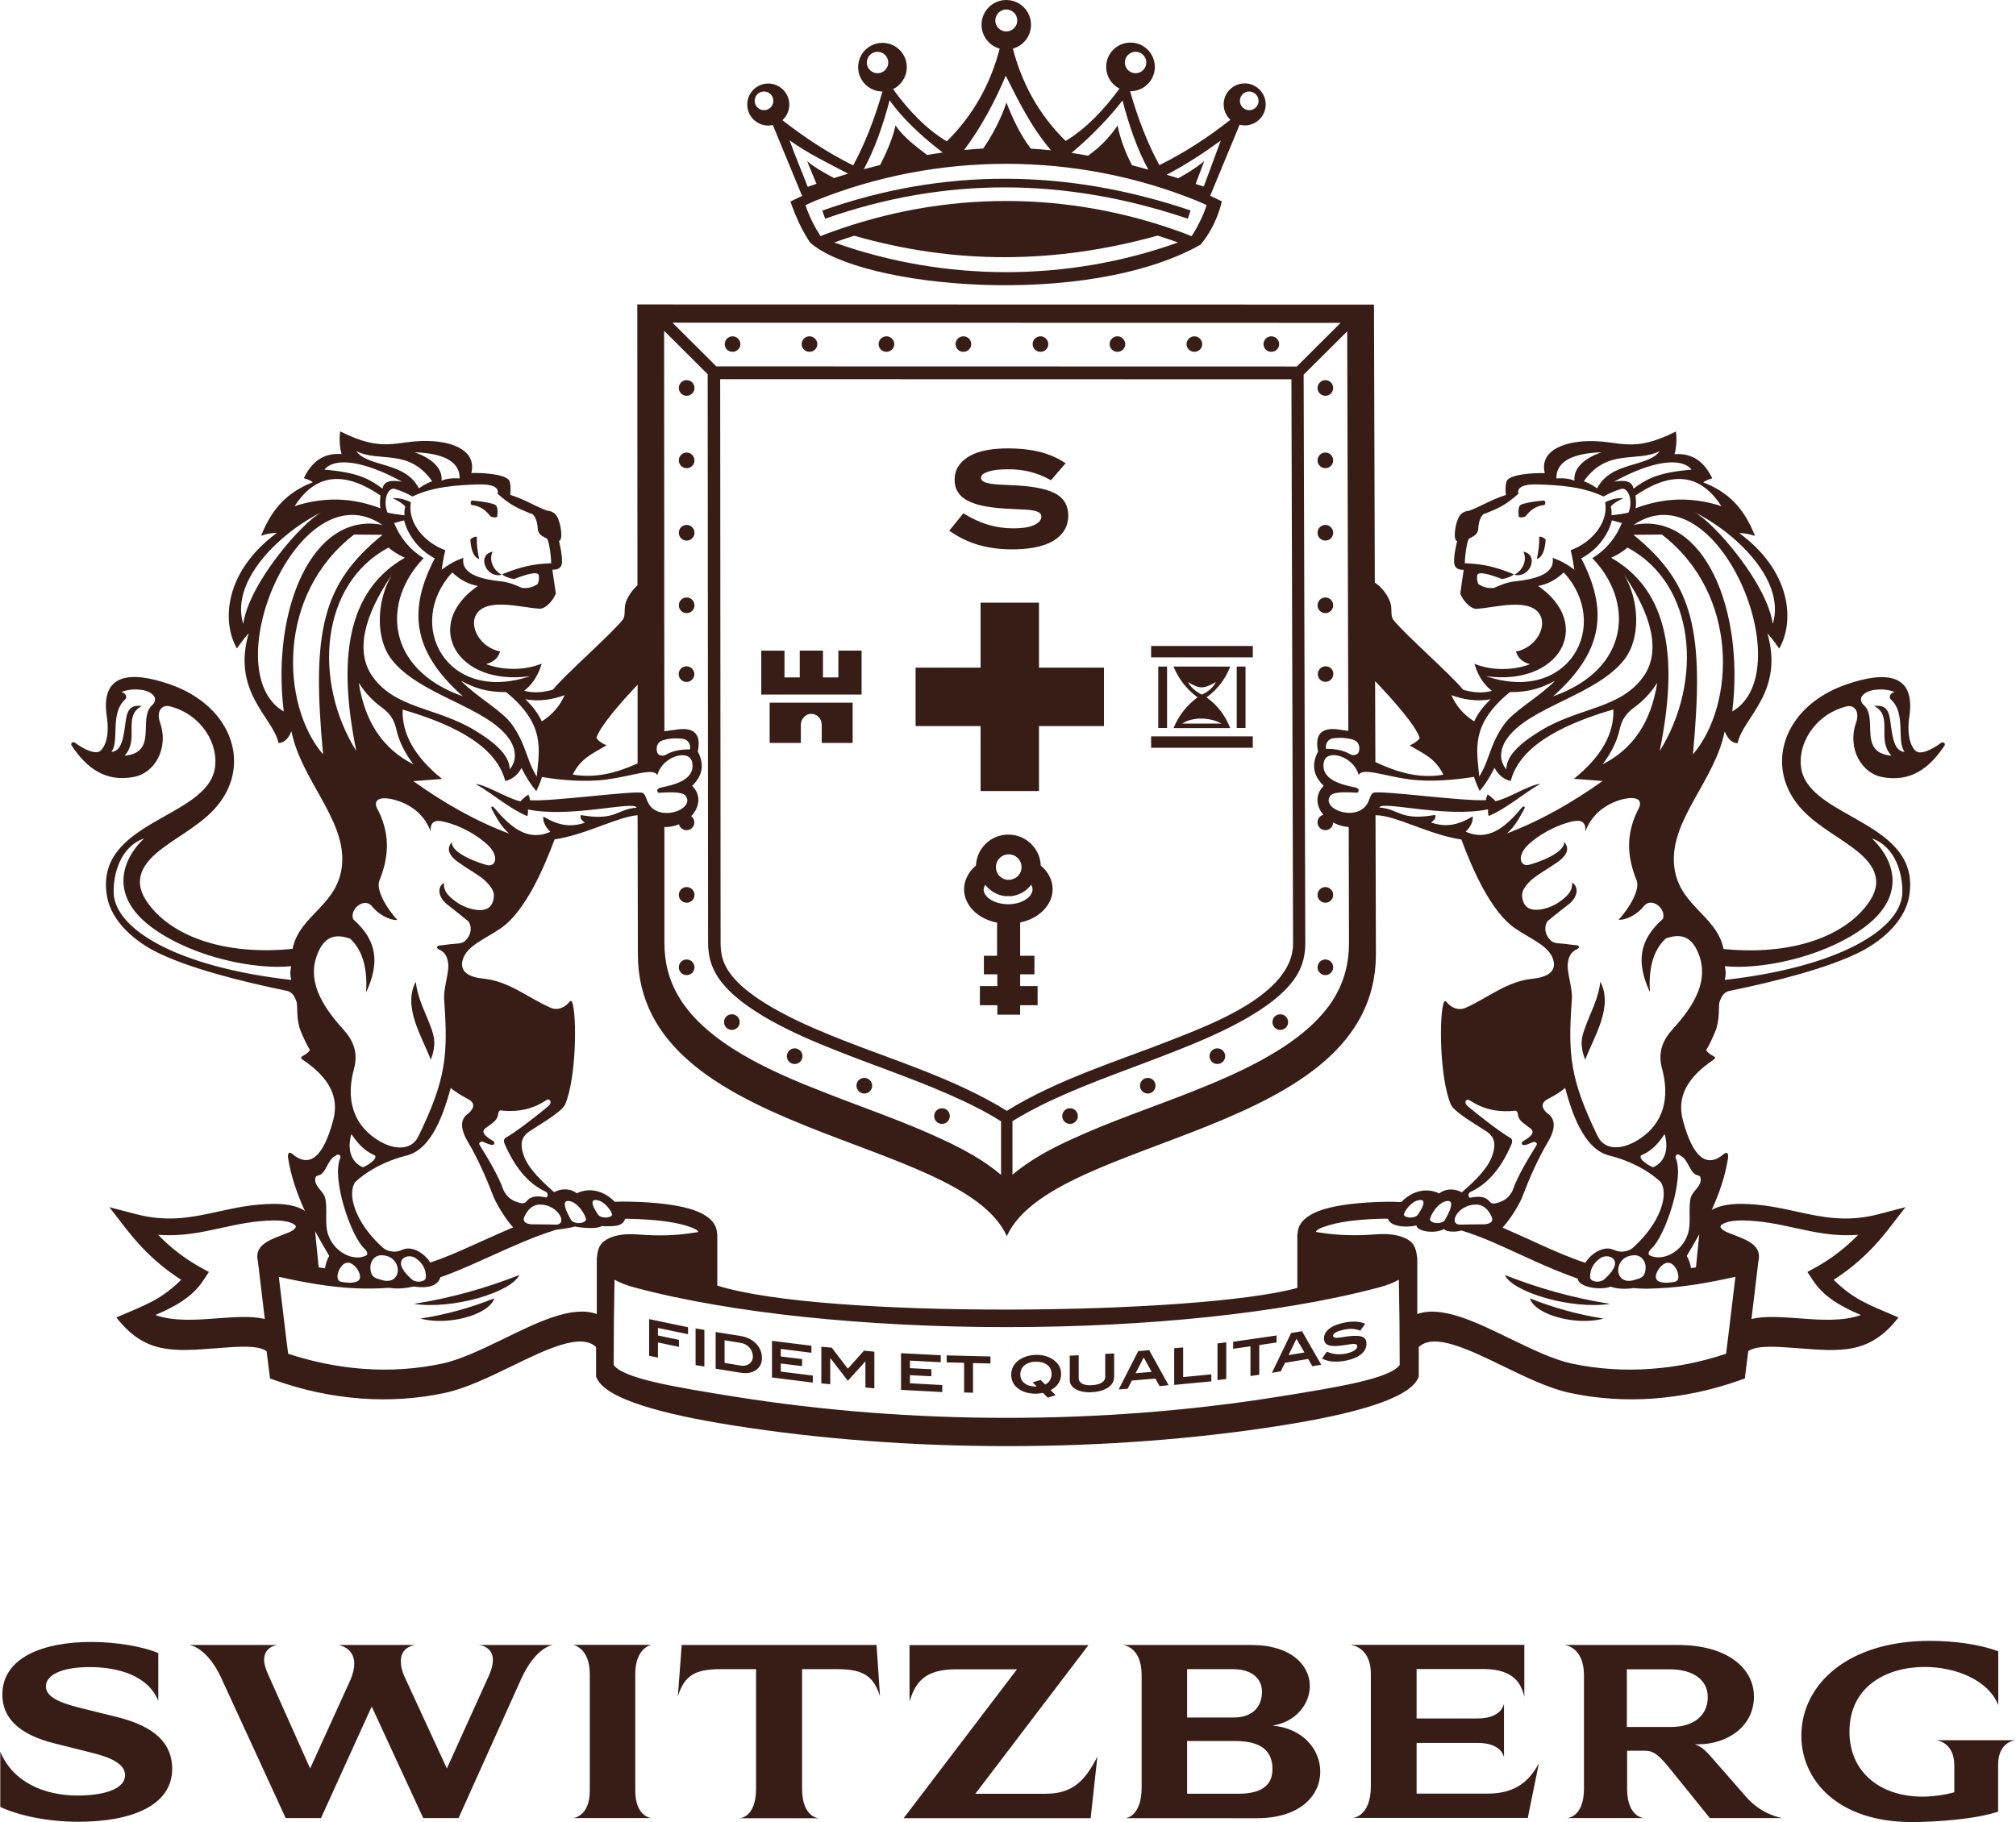 <?xml version="1.0" encoding="utf-8"?>
<!-- Generator: Adobe Illustrator 21.1.0, SVG Export Plug-In . SVG Version: 6.00 Build 0)  -->
<svg version="1.1" id="Слой_1" xmlns="http://www.w3.org/2000/svg" xmlns:xlink="http://www.w3.org/1999/xlink" x="0px" y="0px"
	 viewBox="0 0 1467.1 1326.3" style="enable-background:new 0 0 1467.1 1326.3;" xml:space="preserve">
<style type="text/css">
	.st0{fill-rule:evenodd;clip-rule:evenodd;fill:#381D17;}
</style>
<path class="st0" d="M970.9,537.3c-5.5,0.5-6.4,5.2-5.9,7.8c6.9-0.1,12.9,1.1,17.7,4c2.8,1.4,5.6-0.1,6.1-1.7
	c1.2-3.8-0.1-7.6-3.7-8.8C980.2,536.9,975.3,536.9,970.9,537.3L970.9,537.3z M713.6,438.7h42.5V486h47.3v42.5h-47.3v47.3h-42.5
	v-47.3h-47.3V486h47.3V438.7L713.6,438.7z M864.5,496.5c2.1,3.8,5.4,6.8,10.2,9.1c5.1-2.3,8.2-5.5,10.2-9.1
	C875.9,501.4,873.4,501.8,864.5,496.5L864.5,496.5z M860.4,526.7c7.5-5.1,20.4-4.6,28.5,0C879.4,526.7,869.9,526.7,860.4,526.7
	L860.4,526.7z M854,485.2c13.8,0,27.5,0,41.3,0c-3.5,8.7-8.8,16.4-17.3,22.4c8.5,6,13.8,13.7,17.3,22.4c-13.8,0-27.5,0-41.3,0
	c3.7-9,9.5-16.5,17.5-22.4C863.5,501.7,857.7,494.2,854,485.2L854,485.2z M842.9,485.2v44.7h6.4v-44.7H842.9L842.9,485.2z
	 M837.7,544.3h74V536h-74V544.3L837.7,544.3z M900,485.2v44.7h6.4v-44.7H900L900,485.2z M837.7,478.5h74v-8.3h-74V478.5L837.7,478.5
	z M735.1,640.4L735.1,640.4l-0.2,0h0l-0.1,0h0l-0.1,0h0l-0.1,0h0h-0.1l0,0l-0.1,0h-0.1l0,0h-0.1h0l-0.1,0h0h-0.1h-0.1h0l-0.1,0h0
	h-0.1l0,0h-0.1l-0.1,0l0,0h-0.1h0l-0.1,0h0l-0.1,0h0l-0.1,0h0l-0.2,0l0,0l-0.1,0l-0.1,0l-0.5-0.1l0,0c-1.8-0.4-3.4-1.3-4.7-2.5
	c-1.7-1.7-2.7-4-2.7-6.6c0-2.6,1-4.9,2.7-6.6c1.7-1.7,4-2.7,6.6-2.7c2.6,0,4.9,1,6.6,2.7c1.7,1.7,2.7,4,2.7,6.6c0,2.6-1,4.9-2.7,6.6
	C739.1,639.2,737.2,640.1,735.1,640.4L735.1,640.4z M717,644c0.6,0.8,1.2,1.5,1.9,2.2c3.1,3.1,7.2,5.3,11.8,6l0,0l0.4,0.1l0.1,0
	l0.1,0l0.1,0l0.1,0l0.2,0l0.1,0l0.2,0l0.2,0h0l0.2,0l0,0l0.2,0l0.1,0l0.1,0h0.1l0.1,0l0.2,0l0.1,0l0.2,0h0h0.2h0.2h0l0.2,0l0.1,0
	l0.2,0l0.1,0h0.1l0.1,0l0.1,0l0.2,0l0,0l0.2,0h0l0.2,0l0.2,0l0.1,0l0.2,0l0.1,0l0.1,0l0.1,0l0.1,0l0.4-0.1l0,0
	c4.6-0.7,8.7-2.8,11.8-6c0.7-0.7,1.3-1.4,1.9-2.2c0.6,1.1,1,2.2,1,3.4c0,2.6-1.7,5.1-4.4,7c-3.4,2.4-8.1,3.8-13.4,3.8
	c-5.3,0-10.1-1.5-13.4-3.8c-2.7-1.9-4.4-4.4-4.4-7C716,646.2,716.4,645,717,644L717,644z M725.8,716.6v1.2h-12.7v13.9h12.7l0,6.9
	h16.6v-6.9h12.7v-13.9h-12.7v-8.6h10.4v-13.5h-10.4v-24.2c4.7-1,9.2-2.8,13.1-5.6c6.2-4.4,10.5-10.9,10.5-18.7
	c0-4.3-1.4-8.4-3.8-11.9c-1.3-2-3-3.7-4.8-5.2c-0.2-5.9-2.7-11.5-6.9-15.7c-4.4-4.4-10.4-6.9-16.7-6.9c-6.3,0-12.3,2.5-16.7,6.9
	c-4.2,4.2-6.6,9.8-6.9,15.7c-1.8,1.5-3.5,3.3-4.8,5.3c-2.4,3.6-3.8,7.6-3.8,11.9c0,7.8,4.3,14.3,10.5,18.7c4,2.8,8.7,4.7,13.5,5.6
	v24.1H716v13.5h9.8L725.8,716.6L725.8,716.6L725.8,716.6z M560.2,511.5h60.3v29.3H598v-13.2c0-4.4-3.4-8-7.6-8h0
	c-4.1,0-7.6,3.6-7.6,8v13.2h-22.7V511.5L560.2,511.5z M554,473.6h16.9v19.5H582v-19.5h16.9v19.5h11.2v-19.5h16.9v24.7h0v7.3h-6.3
	h-60.5H554v-7.3h0V473.6L554,473.6z M763.9,349.1c-4.5-2.5-9.3-4.4-14.4-5.7c-4.9-1.2-10-1.8-15.1-1.8c-4.9,0-11.2,0.2-15.8,1.9
	c-1.8,0.7-4.7,1.9-4.7,4.3c0,2.5,3.2,3.5,5.2,3.9c1.7,0.4,3.4,0.7,5.1,0.8c2,0.2,4,0.3,6,0.4c2.3,0.1,4.6,0.2,6.9,0.3
	c2.6,0.1,5.1,0.3,7.6,0.5c4.7,0.4,9.5,1.1,14.1,2.2c3.5,0.8,7.1,2.1,10.2,3.9c2.6,1.6,4.8,3.7,6.3,6.4c1.5,2.8,2.1,5.9,2.1,9.1
	c0,8-3.8,14-10.6,18.2c-8.5,5.2-20.5,6.4-30.3,6.4c-8.1,0-16.1-0.9-23.9-3.1c-7.5-2.1-14.5-5.5-20.9-9.9l-0.9-0.6l10.3-12.7l0.7,0.5
	c5.5,3.3,11.3,6.1,17.4,7.9c5.9,1.7,12,2.6,18.1,2.6c4.9,0,11-0.4,15.5-2.5c2.4-1.2,5-3,5-6c0-1.1-0.3-2-1.2-2.7
	c-1.2-0.9-2.8-1.4-4.2-1.7c-2.3-0.5-4.8-0.7-7.2-0.8c-3.3-0.1-6.5-0.3-9.8-0.5c-5.8-0.2-11.8-0.7-17.6-1.7
	c-4.3-0.7-8.7-1.9-12.7-3.8c-3.1-1.5-5.9-3.5-7.8-6.4c-1.9-2.8-2.6-6-2.6-9.3c0-7.5,3.9-13,10.2-16.8c8.2-5,19.5-6,28.9-6
	c14,0,28.8,2.3,40.7,10.2l1,0.6l-10.7,12.4L763.9,349.1L763.9,349.1z M607.1,176.5c80.5,28.8,169.7,28.8,250.2,0
	c-4.9-1.8-9.9-3.4-14.9-5c-36.9,10.3-73.8,15.6-110.5,15.7c-36.9,0.1-73.6-5.1-110.2-15.6C616.8,173.1,611.9,174.8,607.1,176.5
	L607.1,176.5z M870.9,146.1c1.1,0.4,6.1,2.7,7.2,3.2c-2.5,8.2-8.2,18.8-11,22.6c-4.2-1.7-2.2-0.9-6.4-2.5
	c-83.8-30.8-173.3-30.8-257.1,0c-4.2,1.5-2.3,0.8-6.4,2.5c-2.7-3.8-8.5-14.3-11-22.6c1.1-0.5,6.1-2.7,7.2-3.2
	C681.9,110.3,782.5,110.3,870.9,146.1L870.9,146.1z M598.4,153.3l2.1,5.9c43.6-15.4,87.5-22.9,131.4-22.8
	c44,0.1,88.2,7.8,132.5,22.8l2-6c-45-15.2-89.8-23-134.5-23.1C687.2,130,642.7,137.6,598.4,153.3L598.4,153.3z M556,66.6
	c3.7,0,6.8,3,6.8,6.8c0,3.7-3,6.8-6.8,6.8c-3.7,0-6.8-3-6.8-6.8C549.2,69.6,552.2,66.6,556,66.6L556,66.6z M638.6,37.7
	c4.3,0,7.8,3.5,7.8,7.8c0,4.3-3.5,7.8-7.8,7.8c-4.3,0-7.8-3.5-7.8-7.8C630.8,41.2,634.3,37.7,638.6,37.7L638.6,37.7z M732.3,6.9
	c4.4,0,8,3.6,8,8c0,4.4-3.6,8-8,8s-8-3.6-8-8C724.4,10.5,727.9,6.9,732.3,6.9L732.3,6.9z M826.4,37.7c-4.3,0-7.8,3.5-7.8,7.8
	c0,4.3,3.5,7.8,7.8,7.8c4.3,0,7.8-3.5,7.8-7.8C834.2,41.2,830.7,37.7,826.4,37.7L826.4,37.7z M909.1,66.6c-3.7,0-6.8,3-6.8,6.8
	c0,3.7,3,6.8,6.8,6.8c3.7,0,6.8-3,6.8-6.8C915.8,69.6,912.8,66.6,909.1,66.6L909.1,66.6z M876,135.8l12.4-33.5
	c-12.2,8.9-25.1,17.4-39.4,24.9c2.8,0.8,5.6,1.7,8.4,2.6c6.6-3.7,13.1-7.6,19-12.6l-6.3,16.7L876,135.8L876,135.8z M823.8,120.3
	c4,1,8,2.1,11.9,3.2c-8.3-15-14.5-33.6-18.8-50.4c-9.5,12.4-22.4,25.8-37.1,38.2c4,0.6,8,1.3,12,2c8.7-6,16.2-14,21.5-22
	C815,100.7,819.5,112.2,823.8,120.3L823.8,120.3z M701.6,109.2c12.2-16.1,22.8-36,30.3-54.1c8.4,16.5,18.5,37.7,33,54.3
	c-4.9-0.5-9.8-0.9-14.7-1.2c-7.7-9.7-13.9-23.5-17.8-33.6c-3.7,11.6-10.5,24.3-16.9,33.5C710.9,108.4,706.3,108.7,701.6,109.2
	L701.6,109.2z M640.5,120.1c4.1-7.9,9.2-19.3,11.2-28.8c5.2,7.9,14.7,15.3,23,21.5c3.8-0.6,7.6-1.2,11.3-1.8
	c-16.1-12.3-29.7-25.4-38.6-38c-4.4,16.8-10.6,35.2-18.8,50.2C632.6,122.2,636.5,121.1,640.5,120.1L640.5,120.1z M587.8,136
	c2.1-0.7,4.3-1.5,6.4-2.2c-2.2-5.5-4.7-10.9-6.8-16.5c5.9,5,12.9,8.7,19.5,12.3c3.4-1.1,6.9-2.1,10.3-3.2
	c-14.3-7.5-30.5-15.4-42.6-24.3C578.7,113.6,583.5,124.8,587.8,136L587.8,136z M939.8,276.1l-415.7-0.1l0.3,410.6
	c0,6.9,1.3,12.9,4.9,18.9c14.1,23.4,59.9,42.1,84.2,51.7c36.2,14.3,82.3,28.4,119.2,51.4c36.9-23,83-37,119.1-51.3
	c27.5-10.9,89.3-33.1,89.2-70.5L939.8,276.1L939.8,276.1z M964.7,485c-3.1,0-5.7,2.5-5.7,5.7c0,3,2.3,5.4,5.2,5.6c0.1,0,0.3,0,0.4,0
	c3.1,0,5.7-2.5,5.7-5.7C970.4,487.5,967.9,485,964.7,485L964.7,485z M499.6,485c-3.1,0-5.7,2.5-5.7,5.7c0,3.1,2.5,5.7,5.7,5.7
	c3.1,0,5.7-2.5,5.7-5.7C505.2,487.5,502.7,485,499.6,485L499.6,485z M925.2,244.8c-3.1,0-5.7,2.5-5.7,5.7c0,3.1,2.5,5.6,5.7,5.6
	s5.7-2.5,5.7-5.6C930.9,247.4,928.3,244.8,925.2,244.8L925.2,244.8z M533.1,244.8c-3.1,0-5.7,2.5-5.7,5.7c0,3.1,2.5,5.6,5.7,5.6
	c3.1,0,5.7-2.5,5.7-5.6C538.8,247.4,536.2,244.8,533.1,244.8L533.1,244.8z M589.1,244.8c-3.1,0-5.7,2.5-5.7,5.7
	c0,3.1,2.5,5.6,5.7,5.6c3.1,0,5.7-2.5,5.7-5.6C594.8,247.4,592.2,244.8,589.1,244.8L589.1,244.8z M645.1,244.8
	c-3.1,0-5.7,2.5-5.7,5.7c0,3.1,2.5,5.6,5.7,5.6c3.1,0,5.7-2.5,5.7-5.6C650.8,247.4,648.2,244.8,645.1,244.8L645.1,244.8z
	 M701.1,244.8c-3.1,0-5.7,2.5-5.7,5.7c0,3.1,2.5,5.6,5.7,5.6c3.1,0,5.7-2.5,5.7-5.6C706.8,247.4,704.3,244.8,701.1,244.8
	L701.1,244.8z M757.2,244.8c-3.1,0-5.7,2.5-5.7,5.7c0,3.1,2.5,5.6,5.7,5.6c3.1,0,5.7-2.5,5.7-5.6
	C762.8,247.4,760.3,244.8,757.2,244.8L757.2,244.8z M813.2,244.8c-3.1,0-5.7,2.5-5.7,5.7c0,3.1,2.5,5.6,5.7,5.6
	c3.1,0,5.7-2.5,5.7-5.6C818.8,247.4,816.3,244.8,813.2,244.8L813.2,244.8z M869.2,244.8c-3.1,0-5.7,2.5-5.7,5.7
	c0,3.1,2.5,5.6,5.7,5.6c3.1,0,5.7-2.5,5.7-5.6C874.8,247.4,872.3,244.8,869.2,244.8L869.2,244.8z M975.6,235l-31.9,31.8l-422.4-0.1
	l-31.9-31.8L975.6,235L975.6,235z M685.5,806.7c3.1,0,5.7,2.5,5.7,5.7c0,3.1-2.5,5.7-5.7,5.7c-3.1,0-5.7-2.5-5.7-5.7
	C679.9,809.2,682.4,806.7,685.5,806.7L685.5,806.7z M629,784.6c3.1,0,5.7,2.5,5.7,5.7c0,3.1-2.5,5.7-5.7,5.7c-3.1,0-5.7-2.5-5.7-5.7
	C623.3,787.1,625.8,784.6,629,784.6L629,784.6z M578.3,763.1c3.1,0,5.7,2.5,5.7,5.7c0,3.1-2.5,5.7-5.7,5.7c-3.1,0-5.7-2.5-5.7-5.7
	C572.7,765.6,575.2,763.1,578.3,763.1L578.3,763.1z M532.6,738.3c3.1,0,5.7,2.5,5.7,5.7c0,3.1-2.5,5.7-5.7,5.7
	c-3.1,0-5.7-2.5-5.7-5.7C526.9,740.8,529.4,738.3,532.6,738.3L532.6,738.3z M499.7,698.4c-3.1,0-5.7,2.5-5.7,5.7
	c0,3.1,2.5,5.7,5.7,5.7c3.1,0,5.7-2.5,5.7-5.7C505.4,701,502.8,698.4,499.7,698.4L499.7,698.4z M499.7,645.7c-3.1,0-5.7,2.5-5.7,5.7
	c0,3.1,2.5,5.7,5.7,5.7c3.1,0,5.7-2.5,5.7-5.7C505.4,648.2,502.8,645.7,499.7,645.7L499.7,645.7z M499.7,434.9
	c-3.1,0-5.7,2.5-5.7,5.7c0,3.1,2.5,5.7,5.7,5.7c3.1,0,5.7-2.5,5.7-5.7C505.4,437.4,502.8,434.9,499.7,434.9L499.7,434.9z
	 M499.7,382.1c-3.1,0-5.7,2.5-5.7,5.7s2.5,5.7,5.7,5.7c3.1,0,5.7-2.5,5.7-5.7S502.8,382.1,499.7,382.1L499.7,382.1z M499.7,329.4
	c-3.1,0-5.7,2.5-5.7,5.7c0,3.1,2.5,5.7,5.7,5.7c3.1,0,5.7-2.5,5.7-5.7C505.4,332,502.8,329.4,499.7,329.4L499.7,329.4z M499.7,276.7
	c-3.1,0-5.7,2.5-5.7,5.7c0,3.1,2.5,5.7,5.7,5.7c3.1,0,5.7-2.5,5.7-5.7C505.4,279.2,502.8,276.7,499.7,276.7L499.7,276.7z
	 M778.7,806.7c3.1,0,5.7,2.5,5.7,5.7c0,3.1-2.5,5.7-5.7,5.7c-3.1,0-5.7-2.5-5.7-5.7C773,809.2,775.6,806.7,778.7,806.7L778.7,806.7z
	 M835.3,784.6c3.1,0,5.6,2.5,5.6,5.7c0,3.1-2.5,5.7-5.6,5.7c-3.1,0-5.7-2.5-5.7-5.7C829.6,787.1,832.1,784.6,835.3,784.6
	L835.3,784.6z M885.9,763.1c3.1,0,5.7,2.5,5.7,5.7c0,3.1-2.5,5.7-5.7,5.7c-3.1,0-5.7-2.5-5.7-5.7
	C880.2,765.6,882.8,763.1,885.9,763.1L885.9,763.1z M931.7,738.3c3.1,0,5.7,2.5,5.7,5.7c0,3.1-2.5,5.7-5.7,5.7
	c-3.1,0-5.7-2.5-5.7-5.7C926,740.8,928.5,738.3,931.7,738.3L931.7,738.3z M964.5,698.4c3.1,0,5.7,2.5,5.7,5.7c0,3.1-2.5,5.7-5.7,5.7
	c-3.1,0-5.7-2.5-5.7-5.7C958.9,701,961.4,698.4,964.5,698.4L964.5,698.4z M964.5,645.7c3.1,0,5.7,2.5,5.7,5.7c0,3.1-2.5,5.7-5.7,5.7
	c-3.1,0-5.7-2.5-5.7-5.7C958.9,648.2,961.4,645.7,964.5,645.7L964.5,645.7z M964.5,434.9c3.1,0,5.7,2.5,5.7,5.7
	c0,3.1-2.5,5.7-5.7,5.7c-3.1,0-5.7-2.5-5.7-5.7C958.9,437.4,961.4,434.9,964.5,434.9L964.5,434.9z M964.5,382.1
	c3.1,0,5.7,2.5,5.7,5.7s-2.5,5.7-5.7,5.7c-3.1,0-5.7-2.5-5.7-5.7S961.4,382.1,964.5,382.1L964.5,382.1z M964.5,329.4
	c3.1,0,5.7,2.5,5.7,5.7c0,3.1-2.5,5.7-5.7,5.7c-3.1,0-5.7-2.5-5.7-5.7C958.9,332,961.4,329.4,964.5,329.4L964.5,329.4z M964.5,276.7
	c3.1,0,5.7,2.5,5.7,5.7c0,3.1-2.5,5.7-5.7,5.7c-3.1,0-5.7-2.5-5.7-5.7C958.9,279.2,961.4,276.7,964.5,276.7L964.5,276.7z
	 M736.8,855.1v-39c8.9-5.5,18.3-10.4,27.8-14.9c29.5-13.8,60.3-24,90.5-36c26.9-10.6,73.2-29.7,88.7-55.4c4.4-7.3,6.1-14.9,6.1-23.4
	l-1.2-413.7l31.7-31.5l0.8,290.8c-2.1-0.3-4.2-0.5-6.4-0.9c-11.2-1.8-18.6,1.7-15.6,15.9c-5,9.5-3.5,17.7,4.1,25
	c-6.5,6.5-5.6,14.9-0.2,21.1c-2.5,0.6-4.3,2.8-4.3,5.5c0,3.1,2.5,5.7,5.7,5.7c3.1,0,5.6-2.5,5.7-5.6c1.9,1,4,1.9,6.3,2.5
	c1.7,0.4,3.4,0.7,5,0.8l0.2,84.4c0,14.3-3.3,27.6-10.7,39.9c-20.4,33.8-69,54.6-104.2,68.6c-29.4,11.6-60,21.8-88.7,35.2
	C764.1,836.5,749.2,844.6,736.8,855.1L736.8,855.1z M483.3,240.8c0,67.8,0.1,127.8,0.1,186.3l0,0v27.3l0.1,77.9
	c2.8-0.5,5.7-0.7,8.7-1.2c11.2-1.8,18.6,1.7,15.6,15.9c5,9.5,3.5,17.7-4.1,25c6.8,6.8,5.4,15.7-0.7,22.1c1.4,1,2.3,2.7,2.3,4.5
	c0,3.1-2.5,5.7-5.7,5.7c-2.7,0-4.9-1.9-5.5-4.3c-1.1,0.5-2.3,0.9-3.6,1.2c-2.5,0.6-4.8,0.9-7,0.8l0,84.2c0,14.4,3.3,27.6,10.8,39.9
	c20.4,33.9,68.8,54.7,104.2,68.5c29.4,11.7,60.1,21.9,88.6,35.4c14.1,6.6,29.1,14.7,41.4,25.2v-39c-9-5.7-18.3-10.5-27.9-15
	c-29.4-13.8-60.4-24-90.7-36c-26.7-10.5-72.7-29.7-88.3-55.3c-4.5-7.5-6.3-15-6.3-23.7l-0.3-413.8L483.3,240.8L483.3,240.8z
	 M1075.7,385.4c0.3-6.6,2.5-11.5,5.5-11.7c8.9-3.6,14.3-5.8,23.8-14.3c-1.3-4.5,3.6-7.1,13.7-6.8c16.8,0.5,33.6,1.8,48.2,8.8
	c4.5-2.5,9-4.4,13.5-5.7c5.5-0.1,7.8,10.3,4.7,17.4c-3.6,0.9-8,1.5-12.4,2c0.3-2.2,0-4.3-0.5-6.5c2.4-2.5,5.7-4.3,9.2-6
	c-4.9-0.2-9.3,1-13.3,3c2.7,15.9-11.2,30-25.1,34.9c1.2,4.7,2,9.4,2.7,14.2c-4.4-3.3-9.2-6.4-15.8-8.6c1.5,9.2-7,14.7-25.2,16.8
	c-9,0.9-11.4,2.6-17.6,5.1c-5.4,0.4-8.6-1.1-11.3-2.9c-0.9-2.1-1.1-4.1-0.8-6.1c0.4-3.5,8.3-1.2,18.1,2.5c2.8-0.4,7.3-2,8.6-3.5
	c-14.2-5.7-22.7-7.5-35.7-8c0-3.4,0.9-12.5,2.5-17C1069.3,390.8,1075,390.8,1075.7,385.4L1075.7,385.4z M1105.2,375.9
	c0.2,1.2,4.5,0.7,5.2-0.3c3.2-4.3,7.4-7.3,13.3-8c0.9-0.1,1.4-2.4,0-3.3c-5.3,0.5-10.6,1.1-15.4,2.5c-1.6,0.4-2.8,1.4-3.1,3.3
	C1104.9,372.2,1105,374.4,1105.2,375.9L1105.2,375.9z M1102,418.4c11.6,2.8,18.3-14.7,6.6-16.8
	C1111.2,406.9,1109.2,414.4,1102,418.4L1102,418.4z M1118.4,406.9c6-1.6,6.4-13.6,6.4-14c-0.1-0.9-3.9-2.9-4.7-2.1
	C1120.3,395.8,1119.6,401.9,1118.4,406.9L1118.4,406.9z M1132.6,348.2c-0.1-11.7,10.6-18.2,32.9-19c-13.3,4.6-20.7,12.2-19.7,20.7
	C1142.5,348.5,1138.2,347.9,1132.6,348.2L1132.6,348.2z M1162.3,355.5c9.8-19.7,37.1-15.2,45.5-27.1c-17,8.5-38-2.4-55.2,21.9
	C1155.9,351.5,1159.1,353.2,1162.3,355.5L1162.3,355.5z M1188.7,355.7c10.7-7.9,18.7-11.7,42.3-13.9c-8-9.5-29.9-5.8-56.4,8.8
	C1183,349.1,1188,350.6,1188.7,355.7L1188.7,355.7z M1252.7,368.4c-21.3-6.7-41.1-6.5-62.5,1.6c0.7-2.7,0.3-6.8,0-9.3
	C1220.1,340.3,1239.3,347.8,1252.7,368.4L1252.7,368.4z M1232.7,372.6c28.6,13.9,67.3,49.1,57.4,81.6
	C1286,424.9,1247.3,380,1232.7,372.6L1232.7,372.6z M1260.6,517.9c9.2-74.5-21-145.9-71.8-135.8
	C1249.5,340.6,1311.4,488.5,1260.6,517.9L1260.6,517.9z M1150.7,406.4c18.8,36.3,17.7,66.7-20.5,100.5c56.5-19.9,59-69.2,28.6-100.6
	c10.6-6.6,17.2-15.2,21.5-25.6c-2.9-0.5-4.5-1.4-7.3-1.9C1171.8,384.7,1165.6,398.7,1150.7,406.4L1150.7,406.4z M1081.4,492.2
	c60.8,20.5,91.4-37.7,56.6-75.5c-6,5.6-12.1,8.7-18.7,9.8C1159.9,454.3,1135.4,499.7,1081.4,492.2L1081.4,492.2z M1207.8,546.7
	c31.7-50.9,26.4-121.5-23.4-148.1c-3.2,2.7-7.1,5.2-11.9,7.4C1214.9,430.2,1221.4,480.1,1207.8,546.7L1207.8,546.7z M1232,549.1
	c30.6-35.8,34.1-116.4-22.6-160c-6.9,0.1-13.8,0.1-20.7,0.2C1232.9,425.1,1240.3,460.1,1232,549.1L1232,549.1z M1096.6,537.8
	c-6.8,9.9-4.1,18.2-0.4,22.1c0.1-8.4,7-17.2,25.4-28.3c27.9-16.9,58.1-15.6,74.7-39.6c12.1-17.6,6.3-43.4-14.4-73.6
	c11.1,18.5,12.4,46.2,0,61.9C1161.6,506.2,1112.7,514.5,1096.6,537.8L1096.6,537.8z M1098.8,503.8c14.1,0,22.5-2.8,32.8-8.2
	c-11.3,11.7-29.9,21.6-37.1,31.8c-10.6,15.1-10.2,25.2-18,37.9C1074.8,546.2,1069.6,527.5,1098.8,503.8L1098.8,503.8z M1084.8,509
	c-5.4,5.1-9.4,10.5-12,16.1c-7.8-4.9-13.2-11.4-16.6-19.1C1064.8,509.1,1074,510.9,1084.8,509L1084.8,509z M1099.4,568.5
	c6.1-23.6,33.1-39.9,74.7-52.1c0.6,17.4-8.5,34.2-28.7,50.5c7,0.5,13.9,1.1,20.9,1.6c-21.8,15.4-44.7,28.7-69.7,38.2
	c5.9-5.2,8.8-10.9,12.5-17.6c1.3-2.3-0.3-2.8-1.9-0.9c-12.4,15-24.8,24.2-40.6,17.2c3.6-3.4,5.6-7.6,5.1-11.1
	c-11.5,6.8-19.7,7.8-30.2,4.5c2.5-2.2,3.6-3.2,2.9-5.6c-25.8,4.5-25.8-4.3-40.6-5.4c1.5-5.2,48.4,7.8,79.2,1.3
	c-0.3,1.9-0.1,3.5,0.4,4.9c14-6.1,24.5-16,37.7-23.5c-8.9,1-23.1,10.7-32.8,12.7c-1.4-1.6-3.2-3.3-5.7-4.9c-0.7,1.4-1.1,2.7-1.2,4.1
	c-16,1.1-75.1-7.1-81.7-5.4c-2,0.5-2.9,4.2-3.6,5.8c-6.4,16.7-35.6,6.6-27.9-3.7c2.7-3.2,13.3-2.3,19.7-2.1c1.2-1.2,1.4-2.7-1.2-3.7
	c-9.2-1.9-25.9-5.3-23.3-18.5c2-10.3,22.1-4.1,25.3,9.4c2.8-5.7,17.8,0.5,36.8,3.1c15.3,2.1,33.7,0.4,47.2-1.8
	c1.4,4.8,3,7.7,4.1,10.3c4-4.7,7.5-10.3,10.8-16.9C1089.9,563.4,1094.1,567.4,1099.4,568.5L1099.4,568.5z M1166.2,556.4
	c22.6-11.4,35.5-31.5,39.8-59.4c-4.9,7.7-10.2,13.2-16.7,17.9c-6.8,5-9.2,9.9-10.5,15.6C1176.7,540,1172.2,548.5,1166.2,556.4
	L1166.2,556.4z M1354.5,676.6c-30.3,21.1-74.5,29.3-99.2,26.7c0.7,5.9,0.8,4.6-0.1,10c82.5-9.3,128.7-36.8,129.2-63.8
	c0.2-13-4.6-32.9-22.1-39.2C1379.2,626.6,1387.9,653.3,1354.5,676.6L1354.5,676.6z M1376.5,550.1c-24.7-2.3-9.5-26.9-20-36.7
	c-4.3-4-1.9-7.8,2.7-9.9c4.5-2,13.5-2.5,19.5,0.3c-4.2,1.2-3.8,4.3-2.6,5.4c11.3,10.3,3.8,30.8,10,38.1c-8.9-0.4-9.1-14.5-10.8-24.4
	c-1.3-7.7-4.9-9.8-11.4-9C1378.2,521.4,1365.2,538,1376.5,550.1L1376.5,550.1z M1153.7,605.3c0.6-7.4-3.4-8.7-9.4-7.4
	c-13,3-25,10.3-32,16.8c-8.9,8.4-5.9,16.4,0.4,14.8c6.3-1.6,26-8.5,25.6-16.6c3.5,3.9,3.4,8.9-5.2,14.9c-7.7,5.4-15.1,9.2-19.6,13.6
	c-6.1,6-6.3,9.4-5.5,13.1c1.7,7.9,8.2,8.3,13.7,7.4c6.9-1.2,12.4-4.3,17.4-8.8c3.4-3.1,5.4-6.3,4.9-10.7c5.7,3.6,3.5,11.1-2,15.5
	c-5.4,4.3-10.7,8.3-15.8,12.6c-2.3,3.2-2.2,8,0.4,11.8c2.7,4,4.8,4.2,10.5,4.6c3.6,0.3,6.6,0.9,9.9,1.1c2.7,0.2,2.7,2,0.5,3
	c-4.6,2.1-5.9,5.7-6.5,9.8c-1,6.8,3.5,18.2,2.9,26.5c-2.9,40.3-1.5,57.9,18.8,99.8c5.2,10.7,18.6,10.3,31.6,1.2
	c16-11.2,21.1-28.8,15.2-50.5c-3.3-12.1,0.8-21,7.8-28.7c16.5-18.1,26.2-35.8,18.9-54.6c-5.7-14.6-14.6-14.5-23.8-11.5
	c-10.3,9.3-12.7,24.3-11.7,39.2c-10-21.5-8.2-37.7,9.4-53.3c2.8-7.5-8.3-16.2-13.7-9.4c-4.4,5.6-12.3,10.3-18.5,10
	c8-8.7,15.8-22.1,13.1-28.7c-6.2-15.5-8.6-31.8,0.8-50.9c5.1-8.4-1.7-11-13.5-7.4C1166.2,586.5,1157.7,594.4,1153.7,605.3
	L1153.7,605.3z M1153.6,771.4c-4.2-10.7-2.5-16.5-0.5-22.2c3.8-11.2,10.1-21.8,11.5-34.6C1174.2,732.9,1160.1,754.3,1153.6,771.4
	L1153.6,771.4z M1211.4,825.5c3,10.5,0.7,20-8.2,24.1c-1.7,0.1-13.2-7.1-8-9C1202.7,837.3,1207.3,831.6,1211.4,825.5L1211.4,825.5z
	 M1219.4,842.9c6.7,13.7-7.4,57.7-18.3,66.6c-1.2,1.4-2.1,3.6-0.6,4.3c9.6,4.7,23.6-2.6,27.8-15.5c2.6-8.1,0.2-17.8,2-26.1
	c1-4.7,6.8-7.9,7.3-12.7c0.2-2.1-0.2-3.6-1.9-3.9c-6.2-1.1-6.8-11.7-12.9-14.4C1221.6,839.6,1218.8,840.3,1219.4,842.9L1219.4,842.9
	z M1167,931.6c3.3-2.8,10.6-9.8,7.6-14.5c-2.2-3.4-7.3-3.1-9.8-1.4c-5.2,3.5-7.9,8.4-7.6,14.2C1157.4,932.9,1163.4,934.1,1167,931.6
	L1167,931.6z M1189.7,931.6c-15.8,5.2-16.4-17.7-0.1-17.9c5.9,0.1,9.4,6.2,7.4,12.8C1195.9,930.2,1192.6,930.7,1189.7,931.6
	L1189.7,931.6z M1210.1,920.6c3-2.3,6-1.7,8.2,0.9c1.9,2.2,2.9,4.7,3.1,7.2c0.2,2.6-0.9,4-2.5,4.3c-4.4,0.9-8.2,1.1-11.4-0.1
	c-2.2-0.9-2.8-3-2.4-4.7C1205.9,925.2,1207.6,922.5,1210.1,920.6L1210.1,920.6z M1068.1,805.2c-2.3-1.9-2.2-4.6,0.2-4.7
	c1.8-0.2,12,10.5,34.3,8c1-0.1,1.8,0.8,2,2.6c0.6,4.7,3.6,6,9.3,10.4c2.8,2.3,1.6,5.3-5.9,9.4c-1.2,1.4-0.6,3.6,3.3,2.2
	c1.8-0.7,3.2-1.3,4.7-1.9c1.5-0.1,3.1,0.9,2.1,2.5c-6.2,10.1-13.6,22.1-17.4,33c-2.3,4.6-5.6,7.5-11.5,9c-1.8,0.5-3.6,0.8-5.3-1.2
	c-3.4-4.1-8.5-3.7-13.9-2.7c-1.1,0.5-2.3-3,0-4.1c13.5-6.2,23-18.6,29.9-34.7c0.9-2,0.7-3.9-0.8-4.7
	C1091.6,824.1,1074.6,810.7,1068.1,805.2L1068.1,805.2z M1040.7,887.9c-0.5-2.2,6-13.8,13.1-13.7c6.3,0-2.5,14.3-2.8,14.5
	C1047,891.7,1041.2,890,1040.7,887.9L1040.7,887.9z M1077.6,891.2c6,0.3,9.7-1.5,7.9-5.5c-3-6.7-7.4-9-11.5-8.9
	c-13.5,0.1-20.7,15.2-10.8,14.6C1068.1,891.3,1072.8,891.2,1077.6,891.2L1077.6,891.2z M1021.7,884.4c-0.5-1.7,5.5-10.9,12.1-10.9
	c5.9,0-2.3,11.3-2.6,11.4C1027.5,887.4,1022.1,886,1021.7,884.4L1021.7,884.4z M391.4,385.4c-0.3-6.6-2.5-11.5-5.5-11.7
	c-8.9-3.6-14.3-5.8-23.8-14.3c1.3-4.5-3.6-7.1-13.7-6.8c-16.8,0.5-33.6,1.8-48.2,8.8c-4.5-2.5-9-4.4-13.5-5.7
	c-5.5-0.1-7.8,10.3-4.7,17.4c3.6,0.9,8,1.5,12.4,2c-0.3-2.2,0-4.3,0.5-6.5c-2.4-2.5-5.7-4.3-9.2-6c4.9-0.2,9.3,1,13.3,3
	c-2.7,15.9,11.2,30,25.1,34.9c-1.2,4.7-2,9.4-2.7,14.2c4.4-3.3,9.2-6.4,15.8-8.6c-1.5,9.2,7,14.7,25.2,16.8c9,0.9,11.4,2.6,17.6,5.1
	c5.4,0.4,8.6-1.1,11.3-2.9c0.9-2.1,1.1-4.1,0.8-6.1c-0.4-3.5-8.3-1.2-18.1,2.5c-2.8-0.4-7.3-2-8.6-3.5c14.2-5.7,22.7-7.5,35.7-8
	c0-3.4-0.9-12.5-2.5-17C397.8,390.8,392.1,390.8,391.4,385.4L391.4,385.4z M361.9,375.9c-0.2,1.2-4.5,0.7-5.2-0.3
	c-3.2-4.3-7.4-7.3-13.3-8c-0.9-0.1-1.4-2.4,0-3.3c5.3,0.5,10.6,1.1,15.4,2.5c1.6,0.4,2.8,1.4,3.1,3.3
	C362.2,372.2,362.1,374.4,361.9,375.9L361.9,375.9z M365.1,418.4c-11.6,2.8-18.3-14.7-6.6-16.8C355.9,406.9,358,414.4,365.1,418.4
	L365.1,418.4z M348.7,406.9c-6-1.6-6.4-13.6-6.4-14c0.1-0.9,3.9-2.9,4.7-2.1C346.8,395.8,347.5,401.9,348.7,406.9L348.7,406.9z
	 M334.5,348.2c0.1-11.7-10.6-18.2-32.9-19c13.3,4.6,20.7,12.2,19.7,20.7C324.6,348.5,328.9,347.9,334.5,348.2L334.5,348.2z
	 M304.8,355.5c-9.8-19.7-37.1-15.2-45.5-27.1c17,8.5,38-2.4,55.2,21.9C311.2,351.5,308,353.2,304.8,355.5L304.8,355.5z M278.4,355.7
	c-10.7-7.9-18.7-11.7-42.3-13.9c8-9.5,29.9-5.8,56.4,8.8C284.1,349.1,279.1,350.6,278.4,355.7L278.4,355.7z M214.4,368.4
	c21.3-6.7,41.1-6.5,62.5,1.6c-0.7-2.7-0.3-6.8,0-9.3C247,340.3,227.8,347.8,214.4,368.4L214.4,368.4z M234.4,372.6
	c-28.6,13.9-67.3,49.1-57.4,81.6C181.1,424.9,219.8,380,234.4,372.6L234.4,372.6z M206.5,517.9c-9.2-74.5,21-145.9,71.8-135.8
	C217.6,340.6,155.7,488.5,206.5,517.9L206.5,517.9z M316.4,406.4c-18.8,36.3-17.7,66.7,20.5,100.5c-56.5-19.9-59-69.2-28.6-100.6
	c-10.6-6.6-17.2-15.2-21.5-25.6c2.9-0.5,4.5-1.4,7.3-1.9C295.3,384.7,301.5,398.7,316.4,406.4L316.4,406.4z M385.7,492.2
	c-60.8,20.5-91.4-37.7-56.6-75.5c6,5.6,12.1,8.7,18.7,9.8C307.2,454.3,331.7,499.7,385.7,492.2L385.7,492.2z M259.3,546.7
	c-31.7-50.9-26.4-121.5,23.4-148.1c3.2,2.7,7.1,5.2,11.9,7.4C252.2,430.2,245.7,480.1,259.3,546.7L259.3,546.7z M235.1,549.1
	c-30.6-35.8-34.1-116.4,22.6-160c6.9,0.1,13.8,0.1,20.7,0.2C234.2,425.1,226.8,460.1,235.1,549.1L235.1,549.1z M370.5,537.8
	c6.8,9.9,4.1,18.2,0.4,22.1c-0.1-8.4-7-17.2-25.4-28.3c-27.9-16.9-58.1-15.6-74.7-39.6c-12.1-17.6-6.3-43.4,14.4-73.6
	c-11.1,18.5-12.4,46.2,0,61.9C305.5,506.2,354.4,514.5,370.5,537.8L370.5,537.8z M368.3,503.8c-14.1,0-22.5-2.8-32.8-8.2
	c11.3,11.7,29.9,21.6,37.1,31.8c10.6,15.1,10.2,25.2,18,37.9C392.3,546.2,397.5,527.5,368.3,503.8L368.3,503.8z M382.3,509
	c5.4,5.1,9.4,10.5,12,16.1c7.8-4.9,13.2-11.4,16.6-19.1C402.3,509.1,393.1,510.9,382.3,509L382.3,509z M367.7,568.5
	c5.3-1.1,9.5-5.1,11.8-9.5c3.3,6.7,6.8,12.2,10.8,16.9c1.1-2.6,2.7-5.5,4.1-10.3c13.5,2.3,31.9,3.9,47.2,1.8
	c19.1-2.6,34-8.8,36.8-3.1c3.2-13.6,23.3-19.7,25.3-9.4c2.6,13.2-14.1,16.6-23.3,18.5c-2.7,1-2.5,2.5-1.2,3.7
	c6.4-0.3,17-1.2,19.7,2.1c7.7,10.3-21.5,20.4-27.9,3.7c-0.7-1.6-1.7-5.4-3.6-5.8c-6.7-1.7-65.7,6.5-81.7,5.4
	c-0.2-1.4-0.5-2.7-1.2-4.1c-2.5,1.6-4.3,3.3-5.7,4.9c-9.7-2-24-11.7-32.8-12.7c13.2,7.5,23.7,17.4,37.7,23.5c0.5-1.4,0.7-3,0.4-4.9
	c30.8,6.5,77.7-6.6,79.2-1.3c-14.8,1.1-14.8,9.9-40.6,5.4c-0.7,2.5,0.3,3.4,2.9,5.6c-10.4,3.3-18.6,2.3-30.2-4.5
	c-0.5,3.5,1.5,7.6,5.1,11.1c-15.8,7-28.1-2.3-40.6-17.2c-1.6-1.9-3.1-1.5-1.9,0.9c3.7,6.7,6.6,12.3,12.5,17.6
	c-25.1-9.4-48-22.7-69.7-38.2c7-0.5,13.9-1.1,20.9-1.6c-20.2-16.3-29.3-33.1-28.7-50.5C334.6,528.6,361.6,544.9,367.7,568.5
	L367.7,568.5z M496.2,537.7c5.5,0.5,6.4,5.2,5.9,7.8c-6.9-0.1-12.9,1.1-17.7,4c-2.8,1.4-5.6-0.1-6.1-1.7c-1.2-3.8,0.1-7.6,3.7-8.8
	C486.9,537.3,491.8,537.3,496.2,537.7L496.2,537.7z M300.9,556.4c-22.6-11.4-35.5-31.5-39.8-59.4c4.9,7.7,10.2,13.2,16.7,17.9
	c6.8,5,9.2,9.9,10.5,15.6C290.4,540,294.9,548.5,300.9,556.4L300.9,556.4z M112.6,676.6c30.3,21.1,74.5,29.3,99.2,26.7
	c-0.7,5.9-0.8,4.6,0.1,10c-82.5-9.3-128.7-36.8-129.2-63.8c-0.2-13,4.6-32.9,22.1-39.2C87.9,626.6,79.2,653.3,112.6,676.6
	L112.6,676.6z M90.6,550.1c24.7-2.3,9.5-26.9,20-36.7c4.3-4,1.9-7.8-2.7-9.9c-4.5-2-13.5-2.5-19.5,0.3c4.2,1.2,3.8,4.3,2.6,5.4
	c-11.3,10.3-3.8,30.8-10,38.1c8.9-0.4,9.1-14.5,10.8-24.4c1.3-7.7,4.9-9.8,11.4-9C88.9,521.4,101.9,538,90.6,550.1L90.6,550.1z
	 M313.4,605.3c-4-11-12.5-18.8-24.6-22.6c-11.8-3.7-18.7-1-13.5,7.4c9.4,19,7,35.4,0.8,50.9c-2.7,6.6,5.1,20,13.1,28.7
	c-6.2,0.2-14.1-4.4-18.5-10c-5.4-6.8-16.5,1.9-13.7,9.4c17.6,15.6,19.4,31.8,9.4,53.3c1-14.9-1.4-29.9-11.7-39.2
	c-9.2-3-18.1-3.2-23.8,11.5c-7.3,18.7,2.4,36.4,18.9,54.6c7,7.7,11.1,16.6,7.8,28.7c-5.9,21.6-0.8,39.3,15.2,50.5
	c13,9.1,26.4,9.4,31.6-1.2c20.4-41.9,21.7-59.5,18.8-99.8c-0.6-8.3,3.9-19.8,2.9-26.5c-0.6-4.1-1.9-7.8-6.5-9.8
	c-2.2-1-2.1-2.8,0.5-3c3.2-0.2,6.3-0.9,9.9-1.1c5.7-0.4,7.8-0.6,10.5-4.6c2.6-3.7,2.7-8.6,0.4-11.8c-5.2-4.3-10.4-8.3-15.8-12.6
	c-5.5-4.4-7.7-11.9-2-15.5c-0.5,4.4,1.5,7.6,4.9,10.7c5,4.5,10.5,7.6,17.4,8.8c5.5,1,12.1,0.5,13.7-7.4c0.8-3.7,0.6-7.1-5.5-13.1
	c-4.5-4.4-11.9-8.2-19.6-13.6c-8.6-6-8.7-11-5.2-14.9c-0.3,8.1,19.4,15,25.6,16.6c6.3,1.6,9.3-6.4,0.4-14.8c-7-6.5-19-13.9-32-16.8
	C316.9,596.6,312.9,597.9,313.4,605.3L313.4,605.3z M313.5,771.4c-6.5-17-20.6-38.5-10.9-56.8c1.3,12.8,7.6,23.4,11.5,34.6
	C316,754.9,317.6,760.7,313.5,771.4L313.5,771.4z M255.7,825.5c4.2,6.1,8.8,11.8,16.2,15.1c5.2,1.9-6.3,9.1-8,9
	C254.9,845.5,252.7,836,255.7,825.5L255.7,825.5z M247.7,842.9c0.6-2.6-2.2-3.2-3.4-1.6c-6.2,2.6-6.7,13.3-12.9,14.4
	c-1.7,0.3-2.2,1.8-2,3.9c0.5,4.7,6.3,8,7.3,12.7c1.8,8.3-0.6,18,2,26.1c4.2,12.9,18.2,20.2,27.8,15.5c1.5-0.8,0.6-2.9-0.6-4.3
	C255.1,900.6,241,856.6,247.7,842.9L247.7,842.9z M300.1,931.6c-3.3-2.8-10.6-9.8-7.6-14.5c2.2-3.4,7.3-3.1,9.8-1.4
	c5.2,3.5,7.9,8.4,7.6,14.2C309.7,932.9,303.7,934.1,300.1,931.6L300.1,931.6z M277.4,931.6c15.8,5.2,16.4-17.7,0.1-17.9
	c-5.9,0.1-9.4,6.2-7.4,12.8C271.2,930.2,274.5,930.7,277.4,931.6L277.4,931.6z M257,920.6c2.6,2,4.2,4.6,4.9,7.6
	c0.4,1.7-0.1,3.9-2.4,4.7c-3.2,1.2-7,1-11.4,0.1c-1.6-0.3-2.6-1.7-2.5-4.3c0.2-2.5,1.2-5,3.1-7.2C251,918.8,253.9,918.2,257,920.6
	L257,920.6z M399,805.2c-6.5,5.5-23.5,18.9-30.9,22.9c-1.5,0.8-1.7,2.8-0.8,4.7c7,16,16.4,28.5,29.9,34.7c2.3,1.1,1.1,4.6,0,4.1
	c-5.5-1.1-10.6-1.4-13.9,2.7c-1.7,2-3.5,1.7-5.3,1.2c-5.9-1.5-9.2-4.5-11.5-9c-3.9-10.9-11.2-22.9-17.4-33c-1.1-1.5,0.5-2.6,2.1-2.5
	c1.5,0.7,2.9,1.3,4.7,1.9c3.9,1.5,4.5-0.7,3.3-2.2c-7.6-4.2-8.8-7.2-6-9.4c5.7-4.3,8.7-5.6,9.3-10.4c0.2-1.8,1-2.7,2-2.6
	c22.3,2.6,32.6-8.1,34.3-8C401.2,800.6,401.3,803.3,399,805.2L399,805.2z M426.4,887.9c0.5-2.2-6-13.8-13.1-13.7
	c-6.3,0,2.5,14.3,2.8,14.5C420.1,891.7,425.9,890,426.4,887.9L426.4,887.9z M389.5,891.2c-6,0.3-9.7-1.5-7.9-5.5
	c3-6.7,7.4-9,11.5-8.9c13.5,0.1,20.7,15.2,10.8,14.6C399,891.3,394.3,891.2,389.5,891.2L389.5,891.2z M445.4,884.4
	c0.5-1.7-5.5-10.9-12.1-10.9c-5.9,0,2.3,11.3,2.6,11.4C439.6,887.4,445,886,445.4,884.4L445.4,884.4z M1279.6,918.3L1279.6,918.3
	l-5,41.8c9.5-2.3,21.5-1.4,34.2-0.5c15.5,1.2,32.4,2.4,45.4-2.4c-13.8-5.9-26.7-12.8-34.8-25.1l-4.1-6.2l6.5-3.6
	c8.6-4.8,16.3-10.4,23.4-16.7c2.4-2.2,4.8-4.4,7.1-6.8c-17.2,1.4-31.5-1.8-46.2-5c-11.8-2.6-23.8-5.2-37.5-5.4
	c-7.3-0.1-12.1,0.9-14.9,2.6c-0.9,0.5-1.4,1-1.6,1.4l-0.1,0.6l0,0c0.2,0.7,0.8,1.4,1.7,2.2c1.6,1.3,5.1,2.6,8.6,3.9
	C1272.3,903,1282.4,906.9,1279.6,918.3L1279.6,918.3z M1095.1,928.1c24.4,9.6,49.8,16.8,76.6,21C1144,953.4,1101,940.8,1095.1,928.1
	L1095.1,928.1z M1113.4,945.1c3.4,11.9,33.6,20.2,53.6,14.7C1148.2,956.9,1130.4,951.9,1113.4,945.1L1113.4,945.1z M1031.4,916
	c-0.6-5-1.5-9.5-5-12.4c-4.8-3.8-13.3-6.1-25.3-5.1c-15.7,1.3-28.1,0.4-36.2-0.7c-4.7-0.6-7.2-1-7.2-1.1c0-1.4,3.6-3.2,10-5
	c9.2-2.7,22.8-4.3,39.7-4.6l2.6,0c1.9,6.3,14.6,6.5,20.9,4.9c-0.7,3.5,11.7,6.9,20.2,2.6c0.2,1.6,6.4,2.8,12.5,1.1
	c16.5,5.1,29.5,11.5,44.7,18.4c10.7,4.9,21.3,9.7,32.2,13.8c1.3,0.5,6.4,2.3,7.6,2.8c0.6,6.1,15.5,8.8,24.1,5.9
	c2.7,1.1,9,2.2,16.5,1c8.2,0.7,9.5,0.5,17.5,0.2c19.7-0.8,38.7-4.4,56.7-8.4l-5.2,43.3l0,0l-1.6,12.7c-17.6,5.9-36,9.7-54.8,11
	c-19.2,1.4-38.6,0.2-57.7-3.9c-13.4-2.9-29.2-10.6-44.7-18.1c-25.2-12.3-49.8-24.2-67.5-17.9V916L1031.4,916z M187.7,918.3
	L187.7,918.3l5,41.8c-9.5-2.3-21.5-1.4-34.2-0.5c-15.5,1.2-32.4,2.4-45.4-2.4c13.8-5.9,26.7-12.8,34.8-25.1l4.1-6.2l-6.5-3.6
	c-8.6-4.8-16.3-10.4-23.4-16.7c-2.4-2.2-4.8-4.4-7.1-6.8c17.2,1.4,31.5-1.8,46.2-5c11.8-2.6,23.8-5.2,37.5-5.4
	c7.3-0.1,12.1,0.9,14.9,2.6c0.9,0.5,1.4,1,1.6,1.4l0.1,0.6v0c-0.2,0.7-0.8,1.4-1.7,2.2c-1.6,1.3-5.1,2.6-8.6,3.9
	C195,903,184.9,906.9,187.7,918.3L187.7,918.3z M377.9,928.1c-24.4,9.6-49.8,16.8-76.7,21C329,953.4,372,940.8,377.9,928.1
	L377.9,928.1z M359.6,945.1c-3.4,11.9-33.6,20.2-53.6,14.7C324.8,956.9,342.6,951.9,359.6,945.1L359.6,945.1z M434.3,916v40.5
	c-17.7-6.4-42.3,5.6-67.5,17.9c-15.5,7.5-31.3,15.2-44.7,18.1c-19,4.1-38.5,5.3-57.7,3.9c-18.7-1.4-37.2-5.2-54.7-11l-1.6-12.7l0,0
	l-5.2-43.3c18,4,37,7.6,56.7,8.4c7.8,0.3,15.7,0.2,23.6-0.4c5.8,1.1,12.7,0.2,17.9-0.9c11,1.6,17.7-0.9,19.4-6.8
	c1.6-0.5,3.2-1.1,4.8-1.7c10.9-4.1,21.5-9,32.2-13.8c15.3-6.9,30.8-14,47.4-19.1c4.9-0.5,9.7-1.3,13.6-2.3
	c6.3,1.3,16.4,1.8,19.2-0.3c7.4,0.1,15.3,1,17.2-5.3c1.2,0,2.3,0,3.5,0c16.9,0.4,30.5,2,39.7,4.6c6.4,1.9,10,3.6,10,5
	c0,0.1-2.5,0.4-7.2,1.1c-8.1,1.1-20.5,2-36.2,0.7c-12.1-1-20.6,1.2-25.3,5.1C435.7,906.4,434.8,911,434.3,916L434.3,916z
	 M930.2,1016.7c45.1-7.2,81.2-13.3,88.4-23.1c0-20.9-0.2-41.1-0.6-62.1c-3.9,2.2-8.7,4.1-14.4,5.6c-36.5,9.8-79.7,16.8-123.6,21.5
	c-94,9.9-200.9,9.9-294.9,0c-43.9-4.6-87.1-11.7-123.6-21.5c-5.6-1.5-10.4-3.4-14.3-5.6c-0.4,21-0.6,41.2-0.6,62.1
	c7.2,9.8,43.3,15.9,88.4,23.1C663.4,1037.2,801.9,1037.2,930.2,1016.7L930.2,1016.7z M989.9,968.6l3.6-5c-3.9-1.8-9-2.1-15.4-0.8
	c-4.8,1-8.4,2.5-10.9,4.5c-2.5,2-3.7,4.4-3.7,7c0,1.3,0.3,2.4,0.9,3.2c0.6,0.8,1.6,1.4,2.8,1.8c1.3,0.4,2.9,0.5,4.8,0.5
	c1.9-0.1,4.1-0.3,6.7-0.7c1.4-0.2,2.7-0.4,3.8-0.6c1.1-0.2,2-0.2,2.8-0.2c0.8,0,1.4,0.1,1.8,0.4c0.4,0.2,0.6,0.7,0.6,1.2
	c0,1.1-0.7,2.2-2.1,3.1c-1.4,1-3.5,1.7-6.1,2.3c-2.5,0.5-4.8,0.6-7.1,0.4s-4.5-0.8-6.8-1.8l-3.5,5c2.5,1.3,5.1,2,7.9,2.2
	c2.8,0.2,5.8,0,9.1-0.6c5-1,8.8-2.6,11.4-4.7c2.6-2.1,3.9-4.7,3.9-7.6c0-1.3-0.2-2.4-0.7-3.2c-0.5-0.8-1.2-1.5-2.3-1.9
	c-1-0.4-2.3-0.7-3.8-0.7c-1.5-0.1-3.3,0-5.4,0.2c-1,0.1-2,0.2-2.9,0.4c-0.9,0.1-1.8,0.3-2.6,0.4c-0.8,0.1-1.6,0.2-2.3,0.3
	c-0.7,0.1-1.4,0.1-2,0.1c-1.5-0.1-2.3-0.5-2.3-1.5c0-0.9,0.7-1.7,2.1-2.5c1.4-0.8,3.5-1.4,6.2-2c2.1-0.4,4-0.6,5.9-0.5
	C986.2,967.5,988,967.9,989.9,968.6L989.9,968.6z M955,994.5l6.5-1.1l-14-24.4l-7.9,1.3l-14,29l6.5-1.1l3-6.2l16.9-2.8L955,994.5
	L955,994.5z M943.5,974.5l5.8,10l-11.6,1.9L943.5,974.5L943.5,974.5z M916.4,979.1v21.6l-6.4,0.9v-21.6l-12.6,1.8v-5.1l31.6-4.6v5.1
	L916.4,979.1L916.4,979.1z M886,1004.6v-26.7l6.4-0.8v26.7L886,1004.6L886,1004.6z M854.5,1008.1v-26.7l6.5-0.6v21.6l20.5-2v5.1
	L854.5,1008.1L854.5,1008.1z M843.9,1009l-3.1-5.5l-17.1,1.4l-3.1,6l-6.5,0.5l14.2-27.9l8-0.7l14.1,25.5L843.9,1009L843.9,1009z
	 M832.3,988.1l5.8,10.5l-11.7,1L832.3,988.1L832.3,988.1z M810.7,1002.7c0,1.4-0.4,2.7-1.1,4c-0.7,1.2-1.8,2.3-3.2,3.3
	c-1.4,0.9-3.1,1.7-5.1,2.3c-2,0.6-4.2,1-6.7,1.1c-2.5,0.1-4.8,0-6.7-0.4c-2-0.4-3.7-1-5.1-1.8c-1.4-0.8-2.5-1.8-3.2-2.9
	c-0.8-1.2-1.1-2.4-1.1-3.8v-17.7l6.5-0.3v16.8c0,1.6,0.8,2.9,2.5,3.9c1.7,0.9,4.1,1.3,7.1,1.1c3.1-0.2,5.5-0.8,7.2-1.9
	c1.7-1.1,2.5-2.5,2.5-4.1v-16.8l6.5-0.3V1002.7L810.7,1002.7z M759,1013.9c-0.9,0.2-1.7,0.3-2.5,0.4c-0.8,0.1-1.7,0.2-2.5,0.2
	c-2.7,0-5.2-0.3-7.6-1c-2.3-0.7-4.3-1.8-6-3.2c-1.5-1.2-2.7-2.7-3.4-4.3c-0.8-1.6-1.1-3.4-1.1-5.4c0-3.9,1.6-7.2,4.6-9.8
	c1.7-1.4,3.7-2.5,6-3.3c2.3-0.8,4.8-1.2,7.5-1.3c2.7,0,5.2,0.3,7.5,1.1c2.3,0.7,4.3,1.8,6,3.2c3.1,2.5,4.7,5.8,4.7,9.6
	c0,2.5-0.6,4.8-1.9,6.8c-1.3,2-3.2,3.7-5.7,5l3.6,3.7l-5.7,1.8L759,1013.9L759,1013.9z M760.6,1007.8l-3.3-3.3l-5.8,1.7l3,3.1
	l-0.5,0c-1.8,0-3.4-0.2-4.8-0.6c-1.4-0.4-2.6-1-3.6-1.8c-1-0.8-1.8-1.7-2.3-2.8c-0.5-1.1-0.8-2.3-0.8-3.7c0-1.3,0.3-2.5,0.8-3.7
	c0.5-1.1,1.3-2.1,2.3-2.9c1-0.8,2.2-1.5,3.6-1.9c1.4-0.5,3-0.7,4.7-0.7c1.7,0,3.3,0.2,4.7,0.6c1.4,0.4,2.6,1,3.6,1.8
	c1,0.8,1.8,1.7,2.3,2.8c0.5,1.1,0.8,2.3,0.8,3.7c0,1.7-0.4,3.2-1.2,4.5C763.5,1005.9,762.2,1007,760.6,1007.8L760.6,1007.8z
	 M708.1,992.2v21.6l-6.5-0.2V992l-12.7-0.3v-5.1l31.9,0.8v5.1L708.1,992.2L708.1,992.2z M655.7,1011.7V985l28.9,1.5v5.1l-22.4-1.2
	v5.5l15.6,0.8v5.1l-15.6-0.8v5.9l23.5,1.3v5.1L655.7,1011.7L655.7,1011.7z M629.8,1010v-19l-0.1,0l-12.7,14.1l-12.7-16.5l-0.1,0v19
	l-6.5-0.6v-26.7l7.6,0.7l11.7,15.3l11.7-13.1l7.6,0.7v26.7L629.8,1010L629.8,1010z M561.8,1002.7V976l28.7,3.6v5.1l-22.3-2.8v5.5
	l15.5,1.9v5.1l-15.5-1.9v5.9l23.3,2.9v5.1L561.8,1002.7L561.8,1002.7z M538.6,972.4c2.4,0.4,4.7,1.1,6.6,2c2,1,3.6,2.2,5,3.6
	c1.4,1.4,2.4,3,3.2,4.8c0.7,1.8,1.1,3.7,1.1,5.8c0,3.9-1.6,6.9-4.7,8.9c-1.3,0.9-2.9,1.5-4.7,1.8c-1.8,0.3-3.7,0.3-5.7,0l-18.6-3
	v-26.7L538.6,972.4L538.6,972.4z M539,994l-11.7-1.9v-16.5l11.7,1.9c1.3,0.2,2.5,0.6,3.6,1.2c1.1,0.6,2,1.3,2.8,2.2
	c0.8,0.9,1.4,1.9,1.8,3c0.4,1.1,0.7,2.3,0.7,3.5c0,1.7-0.5,3.1-1.6,4.4c-0.8,0.9-1.9,1.6-3.1,2C541.7,994.2,540.4,994.3,539,994
	L539,994z M506.2,993.7l6.4,1V968l-6.4-1V993.7L506.2,993.7z M478.7,966.6l22,4.6v-5.1l-28.3-5.9v26.7l6.4,1.3v-11l15.3,3.2v-5.1
	l-15.3-3.2V966.6L478.7,966.6z M1000.7,495.8l0.2,58.9c15.7,7.4,31.9,12.3,49.5,9.2c-6-12-13.8-14.9-24.6-21.3
	c2.7-1.1,5.2-2.6,7.4-5.3C1030.4,528.3,1014.4,510.1,1000.7,495.8L1000.7,495.8z M464,555.7l0-57.3c-13.1,13.9-27.5,30.5-30,38.8
	c2.1,2.7,4.7,4.2,7.4,5.3c-10.8,6.5-18.6,9.4-24.6,21.3C433.5,566.7,449,562.5,464,555.7L464,555.7z M1153.7,919.2
	c-2.7-0.8-5.4-1.8-8-2.8c-10.6-4-21-8.7-31.4-13.5c-6.9-3.1-13.9-6.3-20.9-9.3c6.4-6.7,13.4-18.9,14.8-23.4
	c5.1-13.3,10.9-26.4,18.5-39.4c5.7-9.7,5.2-16.7-0.8-20.5c-4.1-3.8-4.5-7.1-0.4-9.8c4.7-2.5,9.4-5,13.5-8.6
	c4.5,16.8,13.2,44.5,32,49.2c16.7,4.2,29.4,11.6,37.5,19.3c6.1,8.9,0,29.6-19.9,47.6c-2.4,2.1-5,2.8-7.2,3
	c-6.6,0.8-7.7-3.9-15.7-1.5C1161.9,910.6,1156.9,914,1153.7,919.2L1153.7,919.2z M1236.6,898.5l-2.4,24l-3.6,0.6
	c-0.5-3.3-1.6-6.4-3.1-8.9C1230.6,909,1233.7,903.7,1236.6,898.5L1236.6,898.5z M221.9,881.5c-5.7-12.4-10.1-25.1-12.2-38.3
	c-0.6-3.6,0.6-5,2.6-3.6c13.3,11.6,23.2,1.9,30.2-24.3c4.6-17.4-3.5-31.2-22-43.8c-1.9-1.3-1.8-1.9-0.1-2.9c2-1,4-2.5,5.2-4.2
	c-2.8-4.6-4.9-9.4-6.8-14c-3.3-7.8-2.2-19.1-2.9-20.9c-1.7-5-3.3-7.1-6.8-8.2c-32.3-6.6-72.7-16.6-96.8-29.1
	c-11.7-6.1-31.2-20-34.5-40.2c-9-54.2,71.4-56,78.4-91.9c3.5-18.1-9.4-40-32.4-45.9c-6.5-1.7-10,4-7.4,11.5
	c6.8,19.4-4.2,37-18.7,39.8c-20.8,4-34.6-6.2-45.7-23c-0.8-1.9,1.3-2.9,2.7-1.8c7.3,5.4,15.2,8.7,18.5,5.7c3.9-3.6,6.5-12,4.5-25
	c-4.7-31.6,17.7-32.9,45.3-23.5c47.3,16.1,61.2,61.3,32.4,91.7c-12.3,13-30.2,21.4-41.9,31.7c-10.3,9-16,19.8-7.7,33.3
	c13.9,22.6,50.2,41.6,107.1,36.1c5.1-25.3,34.1-31.7,36.1-62.4c2.1-32.4-29.9-60.7-36.9-96c-2,4.7-4.7,8.3-9.4,8.6
	c-4-18.9-34.2-36.9-21.7-80c-3.7,4-6.5,8.2-8.6,11.1c-11.2-19.5-9.1-55.9,29.1-84.1c-4.5,0-8.1,0.9-11.5,2.1
	c6.5-16,15.9-30.6,37.7-39c-1.7-1.2-3.8-2.2-6.6-2.9c5.8-12.2,14.6-18.6,27.5-17.6c-1.4-4.2-1.8-11.8-1-16.5
	c32.5,16.4,40.6,6.2,64.7,7c19.2,0.6,34.5,8.1,30.7,23.3c7.8-0.3,26.4,0.8,27.9,6.2c0.7,2.4,0.9,6.4,0.4,9.7
	c11,3.5,16.3,7.4,26.7,11.5c3,0.1,5.5,1.5,7,3.7c3.3,4.9,5,18.1,1.8,18.3c1.1,5,2.2,9.7,2.2,14.8c0.1,4.3-2.1,6.3-7,6.2
	c0.8,5.7,1.6,11.5,2.5,17.2c-1.5,5-8.1,12.1-12.6,11.1c-12.5-0.7-38.3-8.4-45.5,4.6c-5,9.2,3.4,23.8,17.6,26.6
	c-1.3,3.9-3.6,7.3-10.2,9.2c11.8,4.5,27.3,4.9,40.4-0.3c-2.2,7.2-5.6,14.1-12.7,19.7c7,1.9,13.9,1.2,20.9-0.8
	c8.6-10.8,42.2-40.1,50.8-50.9c2.6-3.5,0.2-8.5,2.9-14.4c1.9-4.1,4.5-7.7,7.8-10.6l-0.1-204.5l536.1,0.1l0.6,202.4l0.9,0.6
	c4.2,3,7.5,7.3,9.7,12.1c2.7,5.8,0.3,10.9,2.9,14.4c8.6,10.8,42.2,40.1,50.8,50.9c7,2,13.9,2.7,20.9,0.8
	c-7.1-5.6-10.5-12.5-12.7-19.7c13,5.2,28.5,4.8,40.4,0.3c-6.5-1.9-8.9-5.3-10.2-9.2c14.2-2.8,22.6-17.4,17.6-26.6
	c-7.1-13-32.9-5.4-45.5-4.6c-4.5,1-11-6.1-12.6-11.1c0.8-5.7,1.6-11.5,2.5-17.2c-4.9,0.1-7-1.9-7-6.2c0-5.1,1.1-9.8,2.2-14.8
	c-3.2-0.2-1.5-13.4,1.8-18.3c1.5-2.2,4-3.6,7-3.7c10.4-4.1,15.7-8,26.7-11.5c-0.5-3.3-0.3-7.3,0.4-9.7c1.4-5.4,20.1-6.5,27.9-6.2
	c-3.8-15.2,11.6-22.6,30.7-23.3c24.1-0.8,32.2,9.4,64.7-7c0.8,4.8,0.4,12.3-1,16.5c12.9-1,21.7,5.5,27.5,17.6
	c-2.8,0.7-4.9,1.7-6.6,2.9c21.9,8.4,31.2,22.9,37.7,39c-3.4-1.1-7-2-11.5-2.1c38.3,28.2,40.3,64.6,29.1,84.1
	c-2.1-2.9-4.9-7.1-8.6-11.1c12.4,43.1-17.8,61.1-21.7,80c-4.8-0.3-7.4-3.9-9.4-8.6c-7,35.3-39,63.6-36.9,96
	c2,30.7,31,37.1,36.1,62.4c56.9,5.5,93.2-13.5,107.1-36.1c8.3-13.5,2.6-24.3-7.7-33.3c-11.7-10.3-29.6-18.7-41.9-31.7
	c-28.8-30.4-14.9-75.6,32.4-91.7c27.6-9.4,50-8.1,45.3,23.5c-1.9,13,0.7,21.4,4.5,25c3.3,3.1,11.2-0.3,18.5-5.7c1.4-1,3.5,0,2.7,1.8
	c-11.2,16.8-24.9,27-45.7,23c-14.4-2.8-25.5-20.4-18.7-39.8c2.6-7.5-0.9-13.2-7.4-11.5c-23,6-35.9,27.9-32.4,45.9
	c7,35.9,87.4,37.8,78.4,91.9c-3.3,20.2-22.8,34.1-34.5,40.2c-24.1,12.5-64.5,22.5-96.8,29.1c-3.5,1.1-5.1,3.2-6.8,8.2
	c-0.7,1.8,0.4,13-2.9,20.9c-1.9,4.6-4,9.4-6.8,14c1.2,1.7,3.3,3.2,5.2,4.2c1.7,0.9,1.8,1.6-0.1,2.9c-18.5,12.6-26.6,26.4-22,43.8
	c7,26.2,16.9,35.9,30.2,24.3c2-1.4,3.2,0,2.6,3.6c-2,12.9-6.3,25.3-11.8,37.4c4.8-2.7,11.9-4.5,21.9-4.4c15.3,0.2,27.9,3,40.2,5.7
	c18.4,4,36,7.9,59.4,1.8l19.5-5.1l-12.3,15.9c-6.4,8.3-13.4,15.9-21.2,22.8c-5.8,5.2-12.1,9.9-18.8,14.2
	c15.1,14.7,25,17.8,47.2,27.4c-21,27-41.7,24.8-74.2,22.3c-15.1-1.1-28.7-2.2-35.1,2.2l-2,15.7l-0.5,4.2l-4,1.4
	c-19.9,7.1-41,11.6-62.3,13.2c-20.4,1.5-41.2,0.2-61.5-4.2c-15-3.3-31.5-11.3-47.8-19.2c-25.7-12.5-50.6-24.6-61.7-14.1v20v1.6
	l-0.7,1.5c-7.3,14.9-47.5,25.8-98.5,33.9c-126.9,20.2-273.4,20.2-400.3,0c-51-8.1-91.2-19-98.5-33.9l-0.7-1.5v-1.6v-20
	c-11.1-10.5-36,1.6-61.7,14.1c-16.3,7.9-32.8,15.9-47.8,19.2c-20.3,4.4-41.1,5.7-61.5,4.2c-21.4-1.6-42.4-6.1-62.3-13.2l-4-1.4
	l-0.5-4.2l-2-15.7c-6.3-4.4-20-3.4-35.1-2.2c-32.4,2.4-53.2,4.7-74.2-22.3c22.2-9.6,32.1-12.7,47.2-27.4c-6.7-4.3-13-9-18.8-14.2
	c-7.8-6.9-14.8-14.6-21.2-22.8l-12.3-15.9l19.5,5.1c23.4,6.1,41,2.2,59.4-1.8c12.3-2.7,24.9-5.5,40.2-5.7c10-0.1,17.2,1.6,22,4.4
	C221,880.9,221.4,881.2,221.9,881.5L221.9,881.5z M236.5,923.2c-1.5-0.2-3.1-0.5-4.6-0.7l-2.6-26.3c3.3,6,6.7,12,10.3,18
	C238.1,916.7,237,919.9,236.5,923.2L236.5,923.2z M373.4,893.4c-7.3,3.1-14.5,6.4-21.7,9.6c-10.5,4.7-20.8,9.5-31.4,13.5
	c-2.4,0.9-4.8,1.7-7.2,2.5c-3.2-5.1-8.1-8.4-11.8-9.5c-8-2.4-9,2.3-15.7,1.5c-2.1-0.2-4.8-0.9-7.2-3c-19.9-18-26-38.7-19.9-47.6
	c8.2-7.6,20.8-15.1,37.5-19.3c18.8-4.7,27.4-32.4,32-49.2c4.2,3.6,8.8,6.1,13.5,8.6c4.1,2.7,3.7,6-0.4,9.8
	c-6.1,3.8-6.5,10.8-0.8,20.5c7.6,12.9,13.3,26,18.5,39.4C360.4,874.7,367.1,886.6,373.4,893.4L373.4,893.4z M522,898.3l0,37.5
	c77.9,24.6,350.2,21.4,422.1,1.7v-39.2h0.2l0-0.3c0.2-8.3,7.3-14.3,19.9-18c10.3-3,25.1-4.8,43.2-5.2c4.2-0.1,8.4,0,12.4,0.2
	c6-6.5,16.7-11.5,27.6-6.3c4-3.4,10.9-3.9,16.4-0.8c8.6-7.4,18.2-16.5,21.7-25.5c3.8-9.7,2.1-15.3-4.5-19.3
	c-8.5-5.6-21.7-13.1-25-18.7c-8.4-19.1-8.8-65.2-5.3-74.8c0.4-1.1,1.2-1.3,2-0.2c3.7,4.5,9,6.3,13.6,4.3
	c16.4-7.1,29.9-19.4,49.2-21.3c12.6-1.3,17.1-6.6,14.8-13.9c-3.1-10-15.4-14.4-27.5-22.6c-18.2-12.3-31.9-44.8-39.3-64.8
	c-24.3-3.7-47.8-17.7-62.5-17.7l0.3,101.6c-0.6,132.6-235.1,130.9-268.6,204.8c-33.4-73.9-268-72.2-268.5-204.8L464,593.4
	c-14.8,1.2-37.2,14.1-60.4,17.6c-7.5,20-21.1,52.4-39.3,64.8c-12.1,8.2-24.4,12.6-27.5,22.6c-2.3,7.4,2.2,12.7,14.8,13.9
	c19.3,2,32.8,14.2,49.2,21.3c4.6,2,9.9,0.2,13.6-4.3c0.8-1,1.6-0.9,2,0.2c3.5,9.7,3.1,55.7-5.3,74.8c-3.3,5.6-16.5,13.1-25,18.7
	c-6.6,4-8.3,9.6-4.5,19.3c3.6,9,13.2,18.1,21.7,25.5c5.5-3.1,12.4-2.6,16.4,0.8c10.9-5.2,21.6-0.3,27.6,6.2
	c3.7-0.2,7.5-0.2,11.4-0.1c18.1,0.4,32.9,2.2,43.2,5.2c12.6,3.7,19.7,9.7,19.9,18l0,0.3H522L522,898.3z M589.5,176.5
	c-6.2-9.2-10.6-19.3-14.3-29.8c2.8-1.4,5.7-2.8,8.5-4.1L562.4,91c-1.1,0.2-2.2,0.4-3.3,0.4c-8.5,0-15.3-6.9-15.3-15.3
	c0-8.5,6.9-15.3,15.3-15.3s15.3,6.9,15.3,15.3c0,4.5-1.9,8.5-5,11.4c15.8,12.3,32.7,23.6,51.5,32.9c8.6-15.9,15.6-33.9,21.3-53.8
	c-9.8,0-17.7-8-17.7-17.7c0-9.8,7.9-17.7,17.7-17.7c9.8,0,17.7,7.9,17.7,17.7c0,7-4.1,13.1-10,16c11.4,15.6,24.1,29,39.1,38
	C709,83.1,721,60.3,727.5,35.4c-7.6-2.1-13.2-9.1-13.2-17.4c0-10,8.1-18,18-18c10,0,18,8.1,18,18c0,8.3-5.6,15.3-13.2,17.4
	c6.5,24.9,18.5,47.6,38.4,67.2c15-9.1,27.7-22.5,39.2-38.1c-5.8-2.9-9.7-8.9-9.7-15.8c0-9.8,7.9-17.7,17.7-17.7
	c9.8,0,17.7,7.9,17.7,17.7c0,9.8-7.9,17.7-17.7,17.7l-0.3,0c5.7,19.9,12.7,38,21.3,53.8c18.9-9.3,35.9-20.6,51.7-33
	c-3-2.8-4.9-6.8-4.9-11.2c0-8.5,6.9-15.3,15.3-15.3s15.3,6.9,15.3,15.3c0,8.5-6.9,15.3-15.3,15.3c-1.3,0-2.5-0.2-3.7-0.5l-21.4,51.7
	c2.8,1.4,5.7,2.7,8.5,4.1c-2.9,12-8.1,22.5-15.5,31.5C790.5,224.9,626.4,209.7,589.5,176.5L589.5,176.5z M125.3,1287.5
	c0-18.4-12.5-30.8-40.3-37.7l-27.4-6.8c-14.2-3.6-24.2-7.8-24.2-15.5c0-7.8,10.6-14,31.8-14c21.6,0,42.8,6.6,50,24.6v-34.8
	c-11-4.7-30.1-8.1-49-8.1c-34.1,0-64.5,11-64.5,38.4c0,16.3,11.4,28.8,37.8,35.4l27.1,6.8c13.1,3.2,24.4,7.8,24.4,16.3
	c0,11.4-18.5,14.9-34.6,14.9c-23.5,0-46.9-9.3-56.2-32v40.3c13.2,6.2,34.3,10.8,56.8,10.8C95.4,1326.1,125.3,1314.5,125.3,1287.5
	L125.3,1287.5z M402.4,1197.4h-54.1c0,0,10.4,0.6,10.4,11c0,3-0.9,6.8-3,11.5l-30.5,67.4l-30.3-65.7c-2.5-5.1-3.2-9.3-3.2-12.5
	c0-11,10.8-11.7,10.8-11.7h-56.2c0,0,11.5,1.7,11.5,13.6c0,3.2-0.8,7.4-3,12.3l-29.1,64l-30.1-67.4c-2.3-4.9-3.4-8.7-3.4-11.7
	c0-9.8,9.6-10.8,9.6-10.8h-64.1c0,0,12.7,1.1,23.3,24l46.9,102h25.7l36.9-81.2l37.5,81.2h25.7l45.4-100.9
	C389.9,1198.5,402.4,1197.4,402.4,1197.4L402.4,1197.4z M474.2,1323.4c0,0-11.9-0.6-11.9-20.1v-84.6c0-19.7,11.9-21.4,11.9-21.4
	h-57.3c0,0,12.3,1.7,12.3,21.4v84.6c0,19.5-12.3,20.1-12.3,20.1H474.2L474.2,1323.4z M640.4,1234.7l-2.5-37.3H496.1l-2.8,37.3
	c4.9-15.3,12.7-19.7,31.2-19.7h25.7v86.9c0,21.6-12.1,21.6-12.1,21.6H596c0,0-12.3-0.2-12.3-21.6V1215h25.9
	C628.9,1215,635.9,1220.7,640.4,1234.7L640.4,1234.7z M798.6,1278.6c-8.9,17.6-18,27.1-37.7,27.1h-51.1l82.3-108.2H661.9v41.1
	c4.2-14,11-23.5,33.9-23.5h44.3l-82.5,108.4h136.1L798.6,1278.6L798.6,1278.6z M960.8,1289.6c0-15.9-12.5-31.6-34.8-33.5
	c17.2-2.6,27.2-15.9,27.2-28.8c0-14.8-13.1-29.9-42.8-29.9H817c0,0,13.8,0.8,13.8,22v81.6c0,21.8-11.9,22.5-11.9,22.5H915
	C946.6,1323.4,960.8,1306.6,960.8,1289.6L960.8,1289.6z M918.4,1231.3c0,10-5.7,18.9-20.8,18.9h-33.7V1215c7.2,0,33.3,0,33.3,0
	C912.4,1215,918.4,1223.1,918.4,1231.3L918.4,1231.3z M926,1287.7c0,10-5.5,18-25,18h-37.1v-38.4h34.4
	C918.2,1267.2,926,1274.8,926,1287.7L926,1287.7z M1119.9,1283.5c-7.6,14.2-18.2,22.1-37.5,22.1h-51.5v-36.9h44.5
	c18,0,19.1,10.6,19.1,10.6v-39.2c0,0-1.3,10.8-19.3,10.8h-44.3v-36h48.3c18.7,0,27.4,7.2,30.1,20.4v-38H982.5
	c0,0,15.1,0.8,15.1,21.2v81.7c0,22.3-13.1,23.1-13.1,23.1h127.3L1119.9,1283.5L1119.9,1283.5z M1297.1,1323.4
	c-0.9-0.2-14.8-2.3-26.1-15.1l-25-28.6c-6.2-7.2-8.9-8.7-12.7-10h2.6c20.2,0,40.5-12.3,40.5-34.8c0-20.2-18.9-37.5-55.4-37.5h-82.5
	c0,0,14.2,1.1,14.2,22.1v82.5c0,21-12.3,21.4-12.3,21.4h56c0,0-12.3-0.4-12.3-21.4v-27.6h13.4c5.7,0,9.8,3.4,16.5,11.5l30.3,37.5
	H1297.1L1297.1,1323.4z M1242.8,1235.3c0,12.9-9.5,21.8-27.1,21.8h-31.8v-42h30.8C1231.8,1215,1242.8,1222.6,1242.8,1235.3
	L1242.8,1235.3z M1467.1,1266.7h-58.3c0,0,13.4,0.9,13.4,18.4v19.5c-6.4,1.9-16.1,3.2-23.1,3.2c-31,0-53.2-18-53.2-47.3
	c0-33.1,27.2-47.1,54.7-47.1c23.3,0,46.7,10,53.6,27.8V1202c-14.8-5.5-33.7-7.6-50-7.6c-59,0-93.3,31.4-93.3,69.1
	c0,32,26.1,62.8,80.4,62.8c17.2,0,46.7-2.1,62.8-7.6v-34.3C1454.2,1267.2,1467.1,1266.7,1467.1,1266.7z"/>
</svg>
